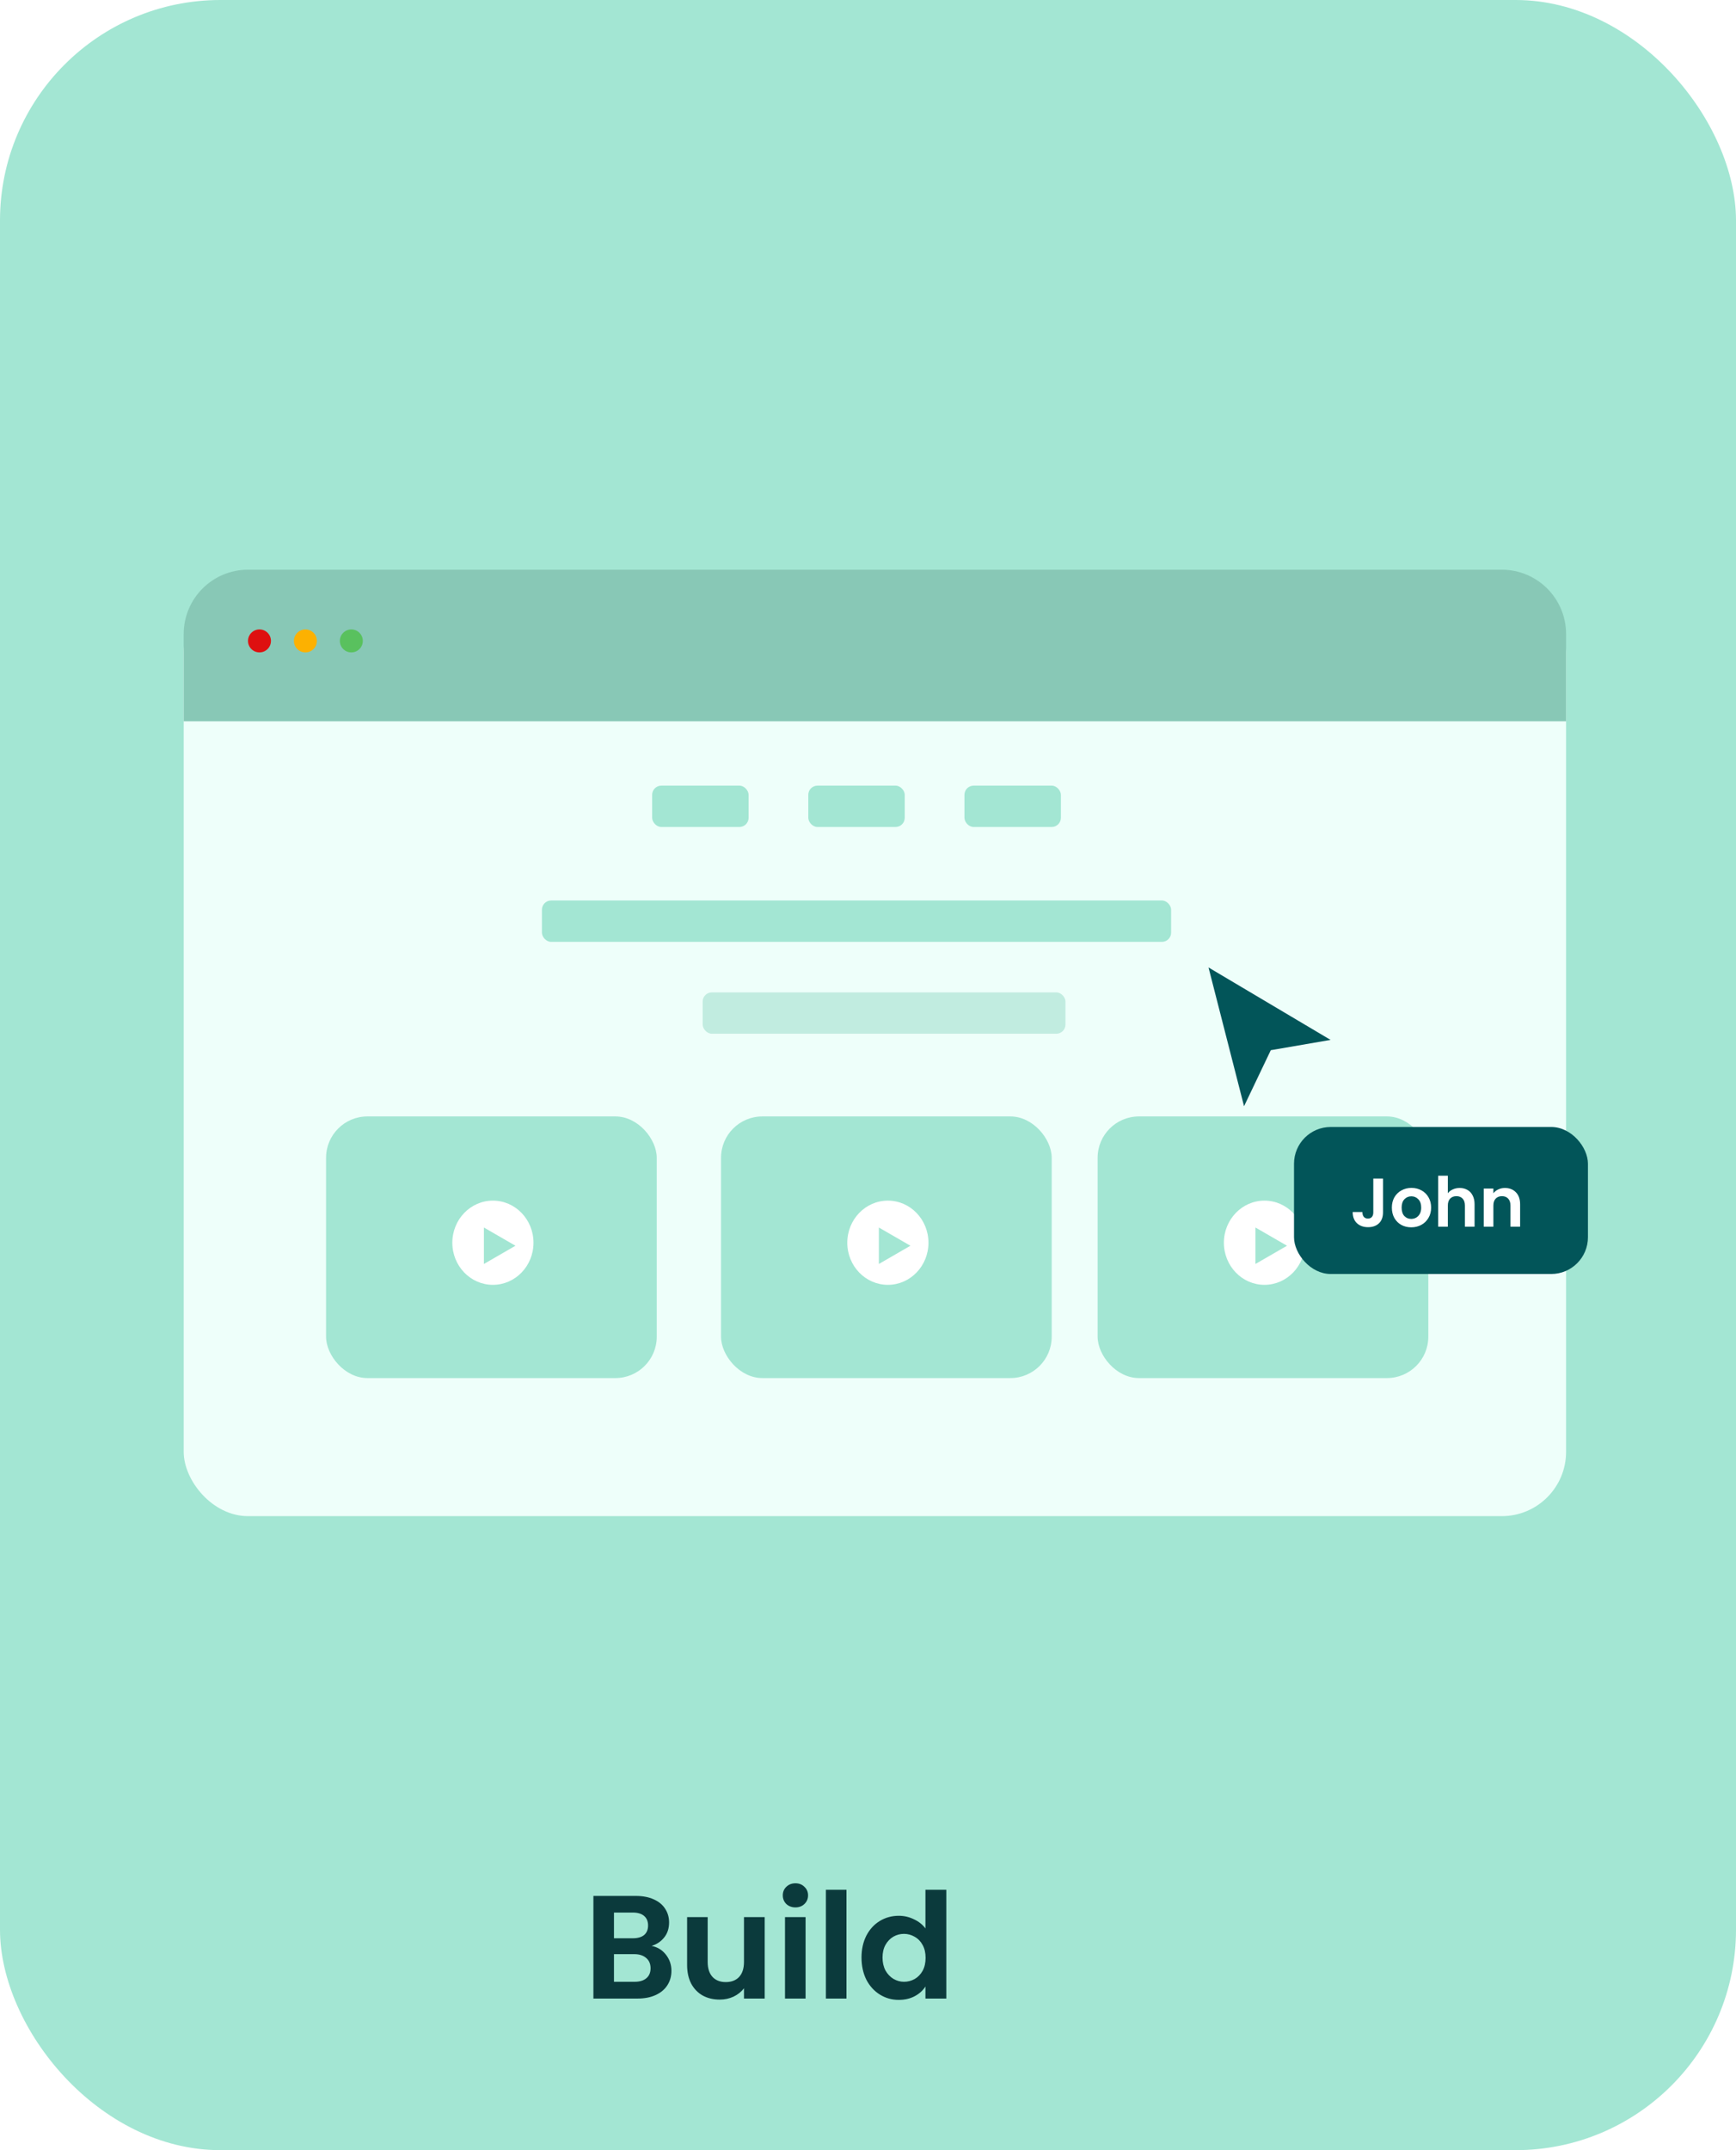 <svg width="378" height="468" viewBox="0 0 378 468" fill="none" xmlns="http://www.w3.org/2000/svg">
<g id="Group 101">
<rect id="Rectangle 21" width="378" height="468" rx="48" fill="#A3E6D3"/>
<g id="Group 75">
<g id="Rectangle 15" filter="url(#filter0_d_101_29)">
<rect x="40" y="124" width="301" height="202" rx="14" fill="#EEFFFA"/>
</g>
<path id="Rectangle 16" d="M40 138C40 130.268 46.268 124 54 124H327C334.732 124 341 130.268 341 138V157H40V138Z" fill="#88C8B6"/>
<rect id="Rectangle 51" x="142" y="171" width="21" height="9" rx="2" fill="#A3E6D3"/>
<rect id="Rectangle 60" x="176" y="171" width="21" height="9" rx="2" fill="#A3E6D3"/>
<rect id="Rectangle 61" x="210" y="171" width="21" height="9" rx="2" fill="#A3E6D3"/>
<rect id="Rectangle 52" x="118" y="196" width="137" height="9" rx="2" fill="#A3E6D3"/>
<rect id="Rectangle 62" x="153" y="216" width="79" height="9" rx="2" fill="#C1ECE0"/>
<g id="Group 92">
<rect id="Rectangle 53" x="71" y="243" width="72" height="56.946" rx="9" fill="#A3E6D3"/>
<ellipse id="Ellipse 26" cx="107.327" cy="270.491" rx="8.836" ry="9.164" fill="white"/>
<path id="Polygon 1" d="M112.236 271.145L105.364 275.113L105.364 267.177L112.236 271.145Z" fill="#A3E6D3"/>
</g>
<g id="Group 93">
<rect id="Rectangle 53_2" x="157" y="243" width="72" height="56.946" rx="9" fill="#A3E6D3"/>
<ellipse id="Ellipse 26_2" cx="193.327" cy="270.491" rx="8.836" ry="9.164" fill="white"/>
<path id="Polygon 1_2" d="M198.236 271.145L191.364 275.113L191.364 267.177L198.236 271.145Z" fill="#A3E6D3"/>
</g>
<g id="Group 94">
<rect id="Rectangle 53_3" x="239" y="243" width="72" height="56.946" rx="9" fill="#A3E6D3"/>
<ellipse id="Ellipse 26_3" cx="275.327" cy="270.491" rx="8.836" ry="9.164" fill="white"/>
<path id="Polygon 1_3" d="M280.236 271.145L273.364 275.113L273.364 267.177L280.236 271.145Z" fill="#A3E6D3"/>
</g>
<rect id="Rectangle 58" x="228" y="360" width="86" height="9" fill="#A3E6D3"/>
<rect id="Rectangle 59" x="248" y="376" width="66" height="9" fill="#A3E6D3"/>
</g>
<path id="Build" d="M141.88 423.544C143.139 423.779 144.173 424.408 144.984 425.432C145.795 426.456 146.2 427.629 146.2 428.952C146.2 430.147 145.901 431.203 145.304 432.12C144.728 433.016 143.885 433.72 142.776 434.232C141.667 434.744 140.355 435 138.84 435H129.208V412.664H138.424C139.939 412.664 141.24 412.909 142.328 413.4C143.437 413.891 144.269 414.573 144.824 415.448C145.4 416.323 145.688 417.315 145.688 418.424C145.688 419.725 145.336 420.813 144.632 421.688C143.949 422.563 143.032 423.181 141.88 423.544ZM133.688 421.88H137.784C138.851 421.88 139.672 421.645 140.248 421.176C140.824 420.685 141.112 419.992 141.112 419.096C141.112 418.2 140.824 417.507 140.248 417.016C139.672 416.525 138.851 416.28 137.784 416.28H133.688V421.88ZM138.2 431.352C139.288 431.352 140.131 431.096 140.728 430.584C141.347 430.072 141.656 429.347 141.656 428.408C141.656 427.448 141.336 426.701 140.696 426.168C140.056 425.613 139.192 425.336 138.104 425.336H133.688V431.352H138.2ZM166.507 417.272V435H161.995V432.76C161.419 433.528 160.661 434.136 159.723 434.584C158.805 435.011 157.803 435.224 156.715 435.224C155.328 435.224 154.101 434.936 153.035 434.36C151.968 433.763 151.125 432.899 150.507 431.768C149.909 430.616 149.611 429.251 149.611 427.672V417.272H154.091V427.032C154.091 428.44 154.443 429.528 155.147 430.296C155.851 431.043 156.811 431.416 158.027 431.416C159.264 431.416 160.235 431.043 160.939 430.296C161.643 429.528 161.995 428.44 161.995 427.032V417.272H166.507ZM173.199 415.16C172.409 415.16 171.748 414.915 171.215 414.424C170.703 413.912 170.447 413.283 170.447 412.536C170.447 411.789 170.703 411.171 171.215 410.68C171.748 410.168 172.409 409.912 173.199 409.912C173.988 409.912 174.639 410.168 175.151 410.68C175.684 411.171 175.951 411.789 175.951 412.536C175.951 413.283 175.684 413.912 175.151 414.424C174.639 414.915 173.988 415.16 173.199 415.16ZM175.407 417.272V435H170.927V417.272H175.407ZM184.313 411.32V435H179.833V411.32H184.313ZM187.587 426.072C187.587 424.28 187.939 422.691 188.643 421.304C189.369 419.917 190.35 418.851 191.587 418.104C192.825 417.357 194.201 416.984 195.715 416.984C196.867 416.984 197.966 417.24 199.011 417.752C200.057 418.243 200.889 418.904 201.507 419.736V411.32H206.051V435H201.507V432.376C200.953 433.251 200.174 433.955 199.171 434.488C198.169 435.021 197.006 435.288 195.683 435.288C194.19 435.288 192.825 434.904 191.587 434.136C190.35 433.368 189.369 432.291 188.643 430.904C187.939 429.496 187.587 427.885 187.587 426.072ZM201.539 426.136C201.539 425.048 201.326 424.12 200.899 423.352C200.473 422.563 199.897 421.965 199.171 421.56C198.446 421.133 197.667 420.92 196.835 420.92C196.003 420.92 195.235 421.123 194.531 421.528C193.827 421.933 193.251 422.531 192.803 423.32C192.377 424.088 192.163 425.005 192.163 426.072C192.163 427.139 192.377 428.077 192.803 428.888C193.251 429.677 193.827 430.285 194.531 430.712C195.257 431.139 196.025 431.352 196.835 431.352C197.667 431.352 198.446 431.149 199.171 430.744C199.897 430.317 200.473 429.72 200.899 428.952C201.326 428.163 201.539 427.224 201.539 426.136Z" fill="#0B3A3C"/>
<circle id="Ellipse 27" cx="56.5" cy="139.5" r="2.5" fill="#DE1010"/>
<circle id="Ellipse 28" cx="66.5" cy="139.5" r="2.5" fill="#FCB101"/>
<circle id="Ellipse 29" cx="76.5" cy="139.5" r="2.5" fill="#59C15E"/>
<g id="Group 97">
<path id="Polygon 2" d="M263.144 210.575L289.72 226.343L276.704 228.583L270.88 240.777L263.144 210.575Z" fill="#025559"/>
<rect id="Rectangle 92" x="281.762" y="245.294" width="64" height="32" rx="8" fill="#025559"/>
<path id="John" d="M301.14 256.53V263.88C301.14 264.9 300.845 265.695 300.255 266.265C299.665 266.825 298.875 267.105 297.885 267.105C296.885 267.105 296.075 266.815 295.455 266.235C294.845 265.655 294.54 264.845 294.54 263.805H296.64C296.65 264.255 296.755 264.605 296.955 264.855C297.165 265.105 297.465 265.23 297.855 265.23C298.235 265.23 298.525 265.11 298.725 264.87C298.925 264.63 299.025 264.3 299.025 263.88V256.53H301.14ZM307.28 267.135C306.48 267.135 305.76 266.96 305.12 266.61C304.48 266.25 303.975 265.745 303.605 265.095C303.245 264.445 303.065 263.695 303.065 262.845C303.065 261.995 303.25 261.245 303.62 260.595C304 259.945 304.515 259.445 305.165 259.095C305.815 258.735 306.54 258.555 307.34 258.555C308.14 258.555 308.865 258.735 309.515 259.095C310.165 259.445 310.675 259.945 311.045 260.595C311.425 261.245 311.615 261.995 311.615 262.845C311.615 263.695 311.42 264.445 311.03 265.095C310.65 265.745 310.13 266.25 309.47 266.61C308.82 266.96 308.09 267.135 307.28 267.135ZM307.28 265.305C307.66 265.305 308.015 265.215 308.345 265.035C308.685 264.845 308.955 264.565 309.155 264.195C309.355 263.825 309.455 263.375 309.455 262.845C309.455 262.055 309.245 261.45 308.825 261.03C308.415 260.6 307.91 260.385 307.31 260.385C306.71 260.385 306.205 260.6 305.795 261.03C305.395 261.45 305.195 262.055 305.195 262.845C305.195 263.635 305.39 264.245 305.78 264.675C306.18 265.095 306.68 265.305 307.28 265.305ZM317.835 258.57C318.465 258.57 319.025 258.71 319.515 258.99C320.005 259.26 320.385 259.665 320.655 260.205C320.935 260.735 321.075 261.375 321.075 262.125V267H318.975V262.41C318.975 261.75 318.81 261.245 318.48 260.895C318.15 260.535 317.7 260.355 317.13 260.355C316.55 260.355 316.09 260.535 315.75 260.895C315.42 261.245 315.255 261.75 315.255 262.41V267H313.155V255.9H315.255V259.725C315.525 259.365 315.885 259.085 316.335 258.885C316.785 258.675 317.285 258.57 317.835 258.57ZM327.677 258.57C328.667 258.57 329.467 258.885 330.077 259.515C330.687 260.135 330.992 261.005 330.992 262.125V267H328.892V262.41C328.892 261.75 328.727 261.245 328.397 260.895C328.067 260.535 327.617 260.355 327.047 260.355C326.467 260.355 326.007 260.535 325.667 260.895C325.337 261.245 325.172 261.75 325.172 262.41V267H323.072V258.69H325.172V259.725C325.452 259.365 325.807 259.085 326.237 258.885C326.677 258.675 327.157 258.57 327.677 258.57Z" fill="white"/>
</g>
</g>
<defs>
<filter id="filter0_d_101_29" x="20" y="108" width="341" height="242" filterUnits="userSpaceOnUse" color-interpolation-filters="sRGB">
<feFlood flood-opacity="0" result="BackgroundImageFix"/>
<feColorMatrix in="SourceAlpha" type="matrix" values="0 0 0 0 0 0 0 0 0 0 0 0 0 0 0 0 0 0 127 0" result="hardAlpha"/>
<feOffset dy="4"/>
<feGaussianBlur stdDeviation="10"/>
<feComposite in2="hardAlpha" operator="out"/>
<feColorMatrix type="matrix" values="0 0 0 0 0 0 0 0 0 0 0 0 0 0 0 0 0 0 0.25 0"/>
<feBlend mode="normal" in2="BackgroundImageFix" result="effect1_dropShadow_101_29"/>
<feBlend mode="normal" in="SourceGraphic" in2="effect1_dropShadow_101_29" result="shape"/>
</filter>
</defs>
</svg>
